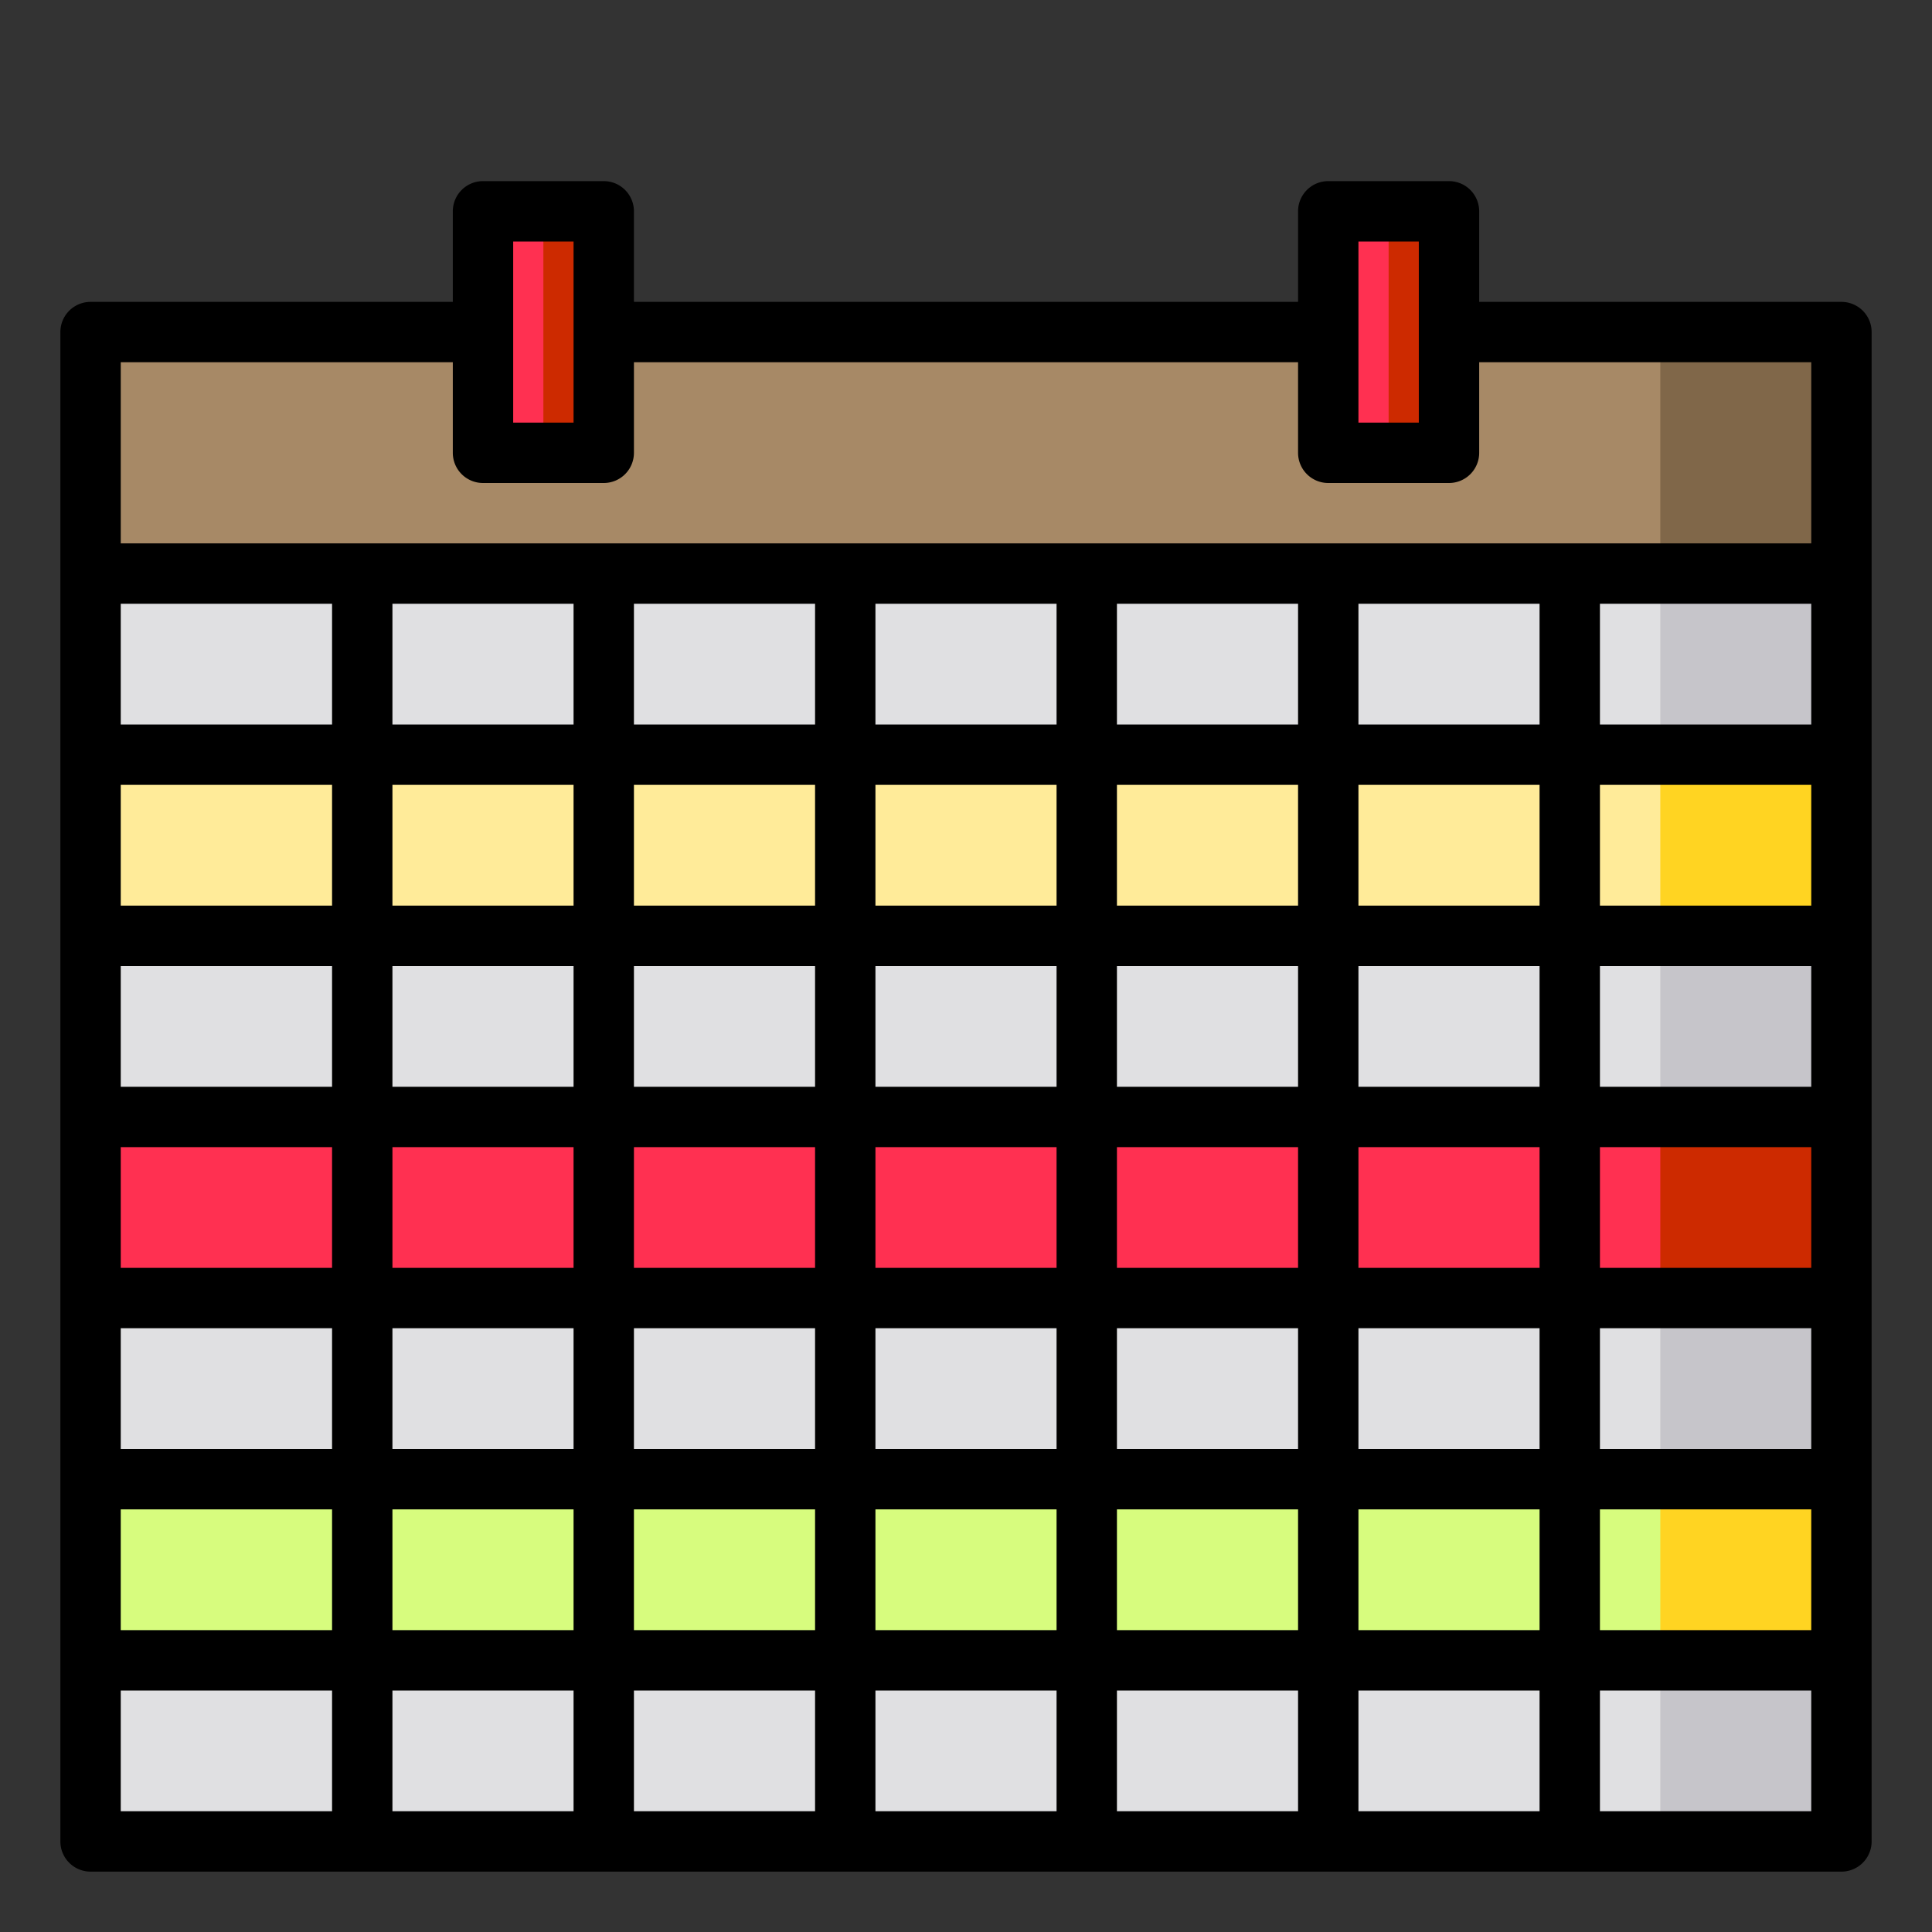<svg height="512" viewBox="0 0 64 64" width="512" xmlns="http://www.w3.org/2000/svg"><rect x="0" y="0" width="64" height="64" fill="#333333" stroke="none"/><g id="calendar-date-check-excited-days"><path d="m52 55h9v6h-9z" fill="#e0e0e2"/><path d="m52 49h9v6h-9z" fill="#d7fc7e"/><path d="m52 43h9v6h-9z" fill="#e0e0e2"/><path d="m52 37h9v6h-9z" fill="#ff3051"/><path d="m52 31h9v6h-9z" fill="#e0e0e2"/><path d="m52 25h9v6h-9z" fill="#ffeb99"/><path d="m52 19h9v6h-9z" fill="#e0e0e2"/><path d="m3 11h58v8h-58z" fill="#a78966"/><path d="m44 55h8v6h-8z" fill="#e0e0e2"/><path d="m44 49h8v6h-8z" fill="#d7fc7e"/><path d="m44 43h8v6h-8z" fill="#e0e0e2"/><path d="m44 37h8v6h-8z" fill="#ff3051"/><path d="m44 31h8v6h-8z" fill="#e0e0e2"/><path d="m44 25h8v6h-8z" fill="#ffeb99"/><path d="m44 19h8v6h-8z" fill="#e0e0e2"/><path d="m44 7h4v8h-4z" fill="#ff3051"/><path d="m36 55h8v6h-8z" fill="#e0e0e2"/><path d="m36 49h8v6h-8z" fill="#d7fc7e"/><path d="m36 43h8v6h-8z" fill="#e0e0e2"/><path d="m36 37h8v6h-8z" fill="#ff3051"/><path d="m36 31h8v6h-8z" fill="#e0e0e2"/><path d="m36 25h8v6h-8z" fill="#ffeb99"/><path d="m36 19h8v6h-8z" fill="#e0e0e2"/><path d="m28 55h8v6h-8z" fill="#e0e0e2"/><path d="m28 49h8v6h-8z" fill="#d7fc7e"/><path d="m28 43h8v6h-8z" fill="#e0e0e2"/><path d="m28 37h8v6h-8z" fill="#ff3051"/><path d="m28 31h8v6h-8z" fill="#e0e0e2"/><path d="m28 25h8v6h-8z" fill="#ffeb99"/><path d="m28 19h8v6h-8z" fill="#e0e0e2"/><path d="m20 55h8v6h-8z" fill="#e0e0e2"/><path d="m20 49h8v6h-8z" fill="#d7fc7e"/><path d="m20 43h8v6h-8z" fill="#e0e0e2"/><path d="m20 37h8v6h-8z" fill="#ff3051"/><path d="m20 31h8v6h-8z" fill="#e0e0e2"/><path d="m20 25h8v6h-8z" fill="#ffeb99"/><path d="m20 19h8v6h-8z" fill="#e0e0e2"/><path d="m12 55h8v6h-8z" fill="#e0e0e2"/><path d="m12 49h8v6h-8z" fill="#d7fc7e"/><path d="m12 43h8v6h-8z" fill="#e0e0e2"/><path d="m12 37h8v6h-8z" fill="#ff3051"/><path d="m12 31h8v6h-8z" fill="#e0e0e2"/><path d="m12 25h8v6h-8z" fill="#ffeb99"/><path d="m12 19h8v6h-8z" fill="#e0e0e2"/><path d="m16 7h4v8h-4z" fill="#ff3051"/><path d="m3 55h9v6h-9z" fill="#e0e0e2"/><path d="m3 49h9v6h-9z" fill="#d7fc7e"/><path d="m3 43h9v6h-9z" fill="#e0e0e2"/><path d="m3 37h9v6h-9z" fill="#ff3051"/><path d="m3 31h9v6h-9z" fill="#e0e0e2"/><path d="m3 25h9v6h-9z" fill="#ffeb99"/><path d="m3 19h9v6h-9z" fill="#e0e0e2"/><path d="m55 11h6v8h-6z" fill="#806749"/><path d="m55 19h6v6h-6z" fill="#c6c5ca"/><path d="m55 31h6v6h-6z" fill="#c6c5ca"/><path d="m55 37h6v6h-6z" fill="#cd2a00"/><path d="m55 43h6v6h-6z" fill="#c6c5ca"/><path d="m55 55h6v6h-6z" fill="#c6c5ca"/><path d="m55 49h6v6h-6z" fill="#ffd422"/><path d="m55 25h6v6h-6z" fill="#ffd422"/><path d="m46 7h2v8h-2z" fill="#cd2a00"/><path d="m18 7h2v8h-2z" fill="#cd2a00"/><path d="m61 10h-12v-3a1 1 0 0 0 -1-1h-4a1 1 0 0 0 -1 1v3h-22v-3a1 1 0 0 0 -1-1h-4a1 1 0 0 0 -1 1v3h-12a1 1 0 0 0 -1 1v50a1 1 0 0 0 1 1h58a1 1 0 0 0 1-1v-50a1 1 0 0 0 -1-1zm-16-2h2v6h-2zm-28 0h2v6h-2zm-6 52h-7v-4h7zm0-6h-7v-4h7zm0-6h-7v-4h7zm0-6h-7v-4h7zm0-6h-7v-4h7zm0-6h-7v-4h7zm0-6h-7v-4h7zm8 36h-6v-4h6zm0-6h-6v-4h6zm0-6h-6v-4h6zm0-6h-6v-4h6zm0-6h-6v-4h6zm0-6h-6v-4h6zm0-6h-6v-4h6zm8 36h-6v-4h6zm0-6h-6v-4h6zm0-6h-6v-4h6zm0-6h-6v-4h6zm0-6h-6v-4h6zm0-6h-6v-4h6zm0-6h-6v-4h6zm8 36h-6v-4h6zm0-6h-6v-4h6zm0-6h-6v-4h6zm0-6h-6v-4h6zm0-6h-6v-4h6zm0-6h-6v-4h6zm0-6h-6v-4h6zm8 36h-6v-4h6zm0-6h-6v-4h6zm0-6h-6v-4h6zm0-6h-6v-4h6zm0-6h-6v-4h6zm0-6h-6v-4h6zm0-6h-6v-4h6zm8 36h-6v-4h6zm0-6h-6v-4h6zm0-6h-6v-4h6zm0-6h-6v-4h6zm0-6h-6v-4h6zm0-6h-6v-4h6zm0-6h-6v-4h6zm9 36h-7v-4h7zm0-6h-7v-4h7zm0-6h-7v-4h7zm0-6h-7v-4h7zm0-6h-7v-4h7zm0-6h-7v-4h7zm0-6h-7v-4h7zm0-6h-56v-6h11v3a1 1 0 0 0 1 1h4a1 1 0 0 0 1-1v-3h22v3a1 1 0 0 0 1 1h4a1 1 0 0 0 1-1v-3h11z"/></g></svg>